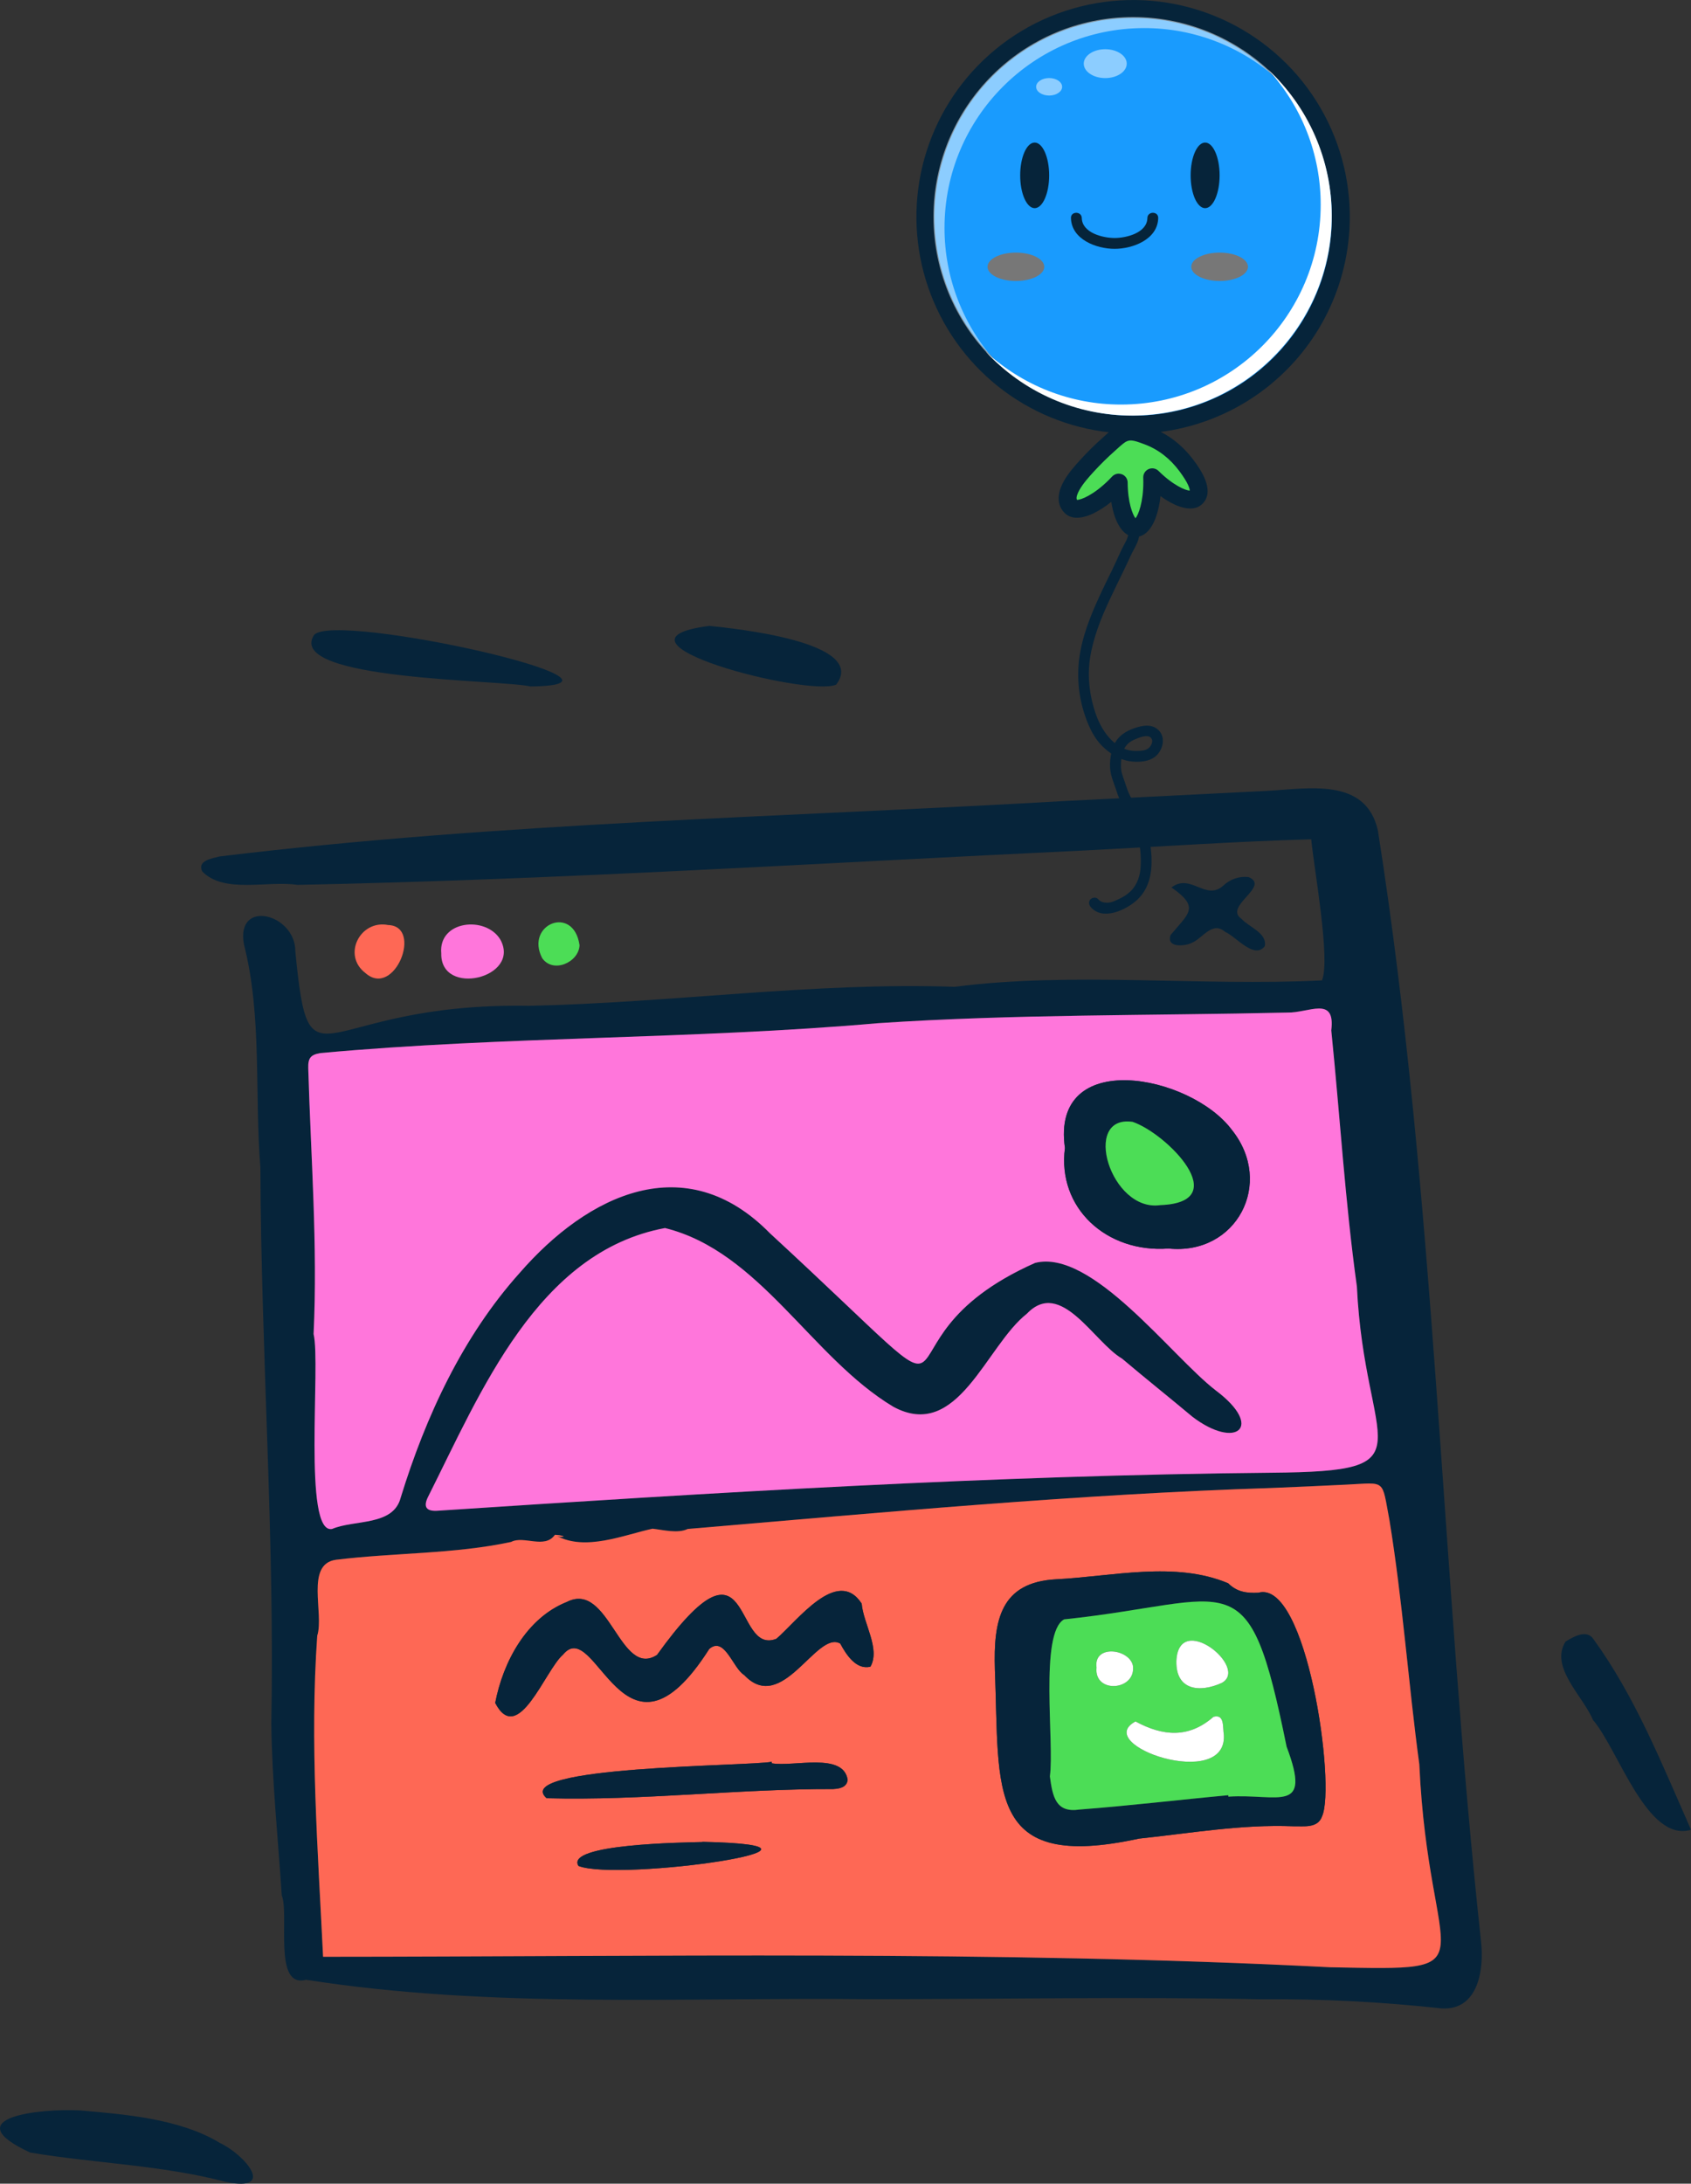 <?xml version="1.0" encoding="UTF-8"?><svg xmlns="http://www.w3.org/2000/svg" viewBox="0 0 782 1009.27"><rect x="0" y="0" width="782" height="1009.27" fill="#333333" stroke="none"/><defs><style>.cls-1,.cls-2,.cls-3,.cls-4,.cls-5{fill-rule:evenodd;}.cls-1,.cls-6{fill:#4cdd56;}.cls-2,.cls-7,.cls-8{fill:#fff;}.cls-9{fill:#777;}.cls-3{fill:#ff76db;}.cls-4{fill:#fe6855;}.cls-10,.cls-8{isolation:isolate;}.cls-11{mix-blend-mode:multiply;}.cls-12{fill:#199bfe;}.cls-13,.cls-5{fill:#06243a;}.cls-8{opacity:.5;}</style></defs><g class="cls-10"><g id="Layer_2"><g id="ui"><g id="Ink"><path id="inner-stroke" class="cls-5" d="M684.88,897.1c-18.57-171.42-20.83-342.6-47.68-513.29-5.63-24.86-32.62-19.21-51.75-18.25-30.67,1.53-61.34,3.08-92.02,4.6-130.58,7.55-261.96,9.92-391.83,25.67-3.35.89-10.5,1.84-8.12,6.89,10.13,10.5,30.27,4.14,44.08,6.26,121.57-2.45,242.91-10.19,364.35-15.93,34.76-1.76,69.71-4.16,104.46-5.15,1.25,13.33,9,55.48,4.98,65.23-56.26,2.76-115.79-4.07-169.86,2.96-64.76-2.27-131.14,7.43-196.81,8.77-98.98-1.64-101.4,43.02-108.11-25.13.16-17.4-27.71-24.57-23.75-3.21,8.47,33.25,4.81,68.87,7.6,103.03.3,85.8,6.69,171.45,5.04,257.24.35,26.44,3.1,52.81,4.84,79.19,3.6,9.05-4.14,43.18,11.26,39.04,85.93,13.44,173.67,8.02,260.44,8.96,60.59,0,121.2-1.21,181.77.06,27.77-.27,55.44,1.23,83.01,4.22,16.95.94,19.62-18.22,18.1-31.16ZM142.55,493.65c-.12-4.73,1.17-6.18,5.61-6.94,85.77-7.86,172.04-6.26,257.86-13.81,63.05-4.22,126.13-3.45,189.24-4.91,10,.25,22.39-8,20.39,8.25,4.02,39.45,6.37,79.05,11.84,118.39,3.61,75.79,35.16,85.41-39.57,86.04-128.89,1.2-257.37,9.15-385.94,17.59-4.85.22-6.26-1.86-4.11-6.29,24.36-48.3,50.53-113.37,109.65-124.39,43.89,10.83,67.67,59.84,105.52,82.55,29.94,16.36,42.83-28.09,61.86-42.98,15.75-16.46,30.94,13.18,43.99,20.77,10.74,9.09,21.76,17.85,32.56,26.89,20.17,15.38,33.43,4.79,10.75-12.2-20.52-15.8-57.28-65.6-83.54-58.91-85.14,37.79-11.6,88.57-122.61-13.71-39.06-39.79-84.25-17.92-115.82,18.43-26.14,29.18-43.33,66.04-54.95,103.82-3.42,13.16-21.39,10.03-31.69,14.41-13.66,2.76-5.19-76.37-8.57-90.07,1.94-41.06-1.29-81.91-2.47-122.93ZM614.99,909.23c-153.62-7.89-316.24-4.88-465.58-4.84-2.39-49.4-6.2-98.96-2.7-148.39,3.28-10.25-5.66-33.11,8.65-35.1,26.89-3.3,54.83-2.61,81.02-8.24,5.82-3.08,15.51,3.43,20.24-3.28.01,0,.01-.01.01-.01,1.43.05,2.83.21,4.16.75-1.28.37-2.39.19-3.48-.35,13.38,7.3,31.01-.31,44.46-3.23,5.03.56,11.66,2.34,16.27.12,88.45-7.48,180.07-16.09,270.3-18.95,11.49-.46,22.98-1,34.47-1.55,18.33-.87,16.09-2.81,19.72,16.33,6.13,37.4,8.74,75.42,13.83,112.97,4.39,95.99,35.64,95.28-41.37,93.77Z"/><path id="ui-1" class="cls-4" d="M656.36,815.46c-5.09-37.55-7.7-75.57-13.83-112.97-3.63-19.14-1.39-17.2-19.72-16.33-11.49.55-22.98,1.09-34.47,1.55-90.23,2.86-181.85,11.47-270.3,18.95-4.61,2.22-11.24.44-16.27-.12-13.45,2.92-31.08,10.53-44.46,3.23,1.09.54,2.2.72,3.48.35-1.33-.54-2.73-.7-4.16-.75,0,0,0,.01-.01.01-4.73,6.71-14.42.2-20.24,3.28-26.19,5.63-54.13,4.94-81.02,8.24-14.31,1.99-5.37,24.85-8.65,35.1-3.5,49.43.31,98.99,2.7,148.39,149.34-.04,311.96-3.05,465.58,4.84,77.01,1.51,45.76,2.22,41.37-93.77ZM267.51,862.4c-6.37-10.23,49.28-10.82,57.34-11.05v-.08c79.37,1.64-38.68,18.54-57.34,11.13ZM385.33,826.87c-44.23-.12-88.32,5.43-132.55,4.23-17.04-14.91,93.31-14.76,104.13-16.83v.69c10.02,1.79,33.16-5.28,35.09,7.66-.33,2.6-2.19,4.04-6.67,4.25ZM402.55,770.29c-6.63,1.69-11.27-5.64-13.98-10.66-10.94-6.35-26.81,33.25-44.44,14.52-5.18-3.07-9.02-18.08-16.12-12.06-39.66,62.32-52.34-16.07-67.68,2.69-8.23,7.08-20.76,42.61-31.33,22.29,3.64-18.96,14.45-39.26,33.17-46.69,19.53-9.94,24.53,35.62,41.67,24.49,44.73-62.2,34.67.62,55.19-7.45,9.54-8.07,28.2-33.53,39.45-16.28.75,9.2,8.72,20.87,4.07,29.15ZM611.39,839.45c-1.95,5.7-8.56,4.51-13.35,4.62-24-.96-47.58,3.23-71.3,5.7-70.97,15.43-64.45-21.9-66.65-78.02-.72-22.88,2.52-40.49,28.42-41.84,25.85-1.31,54.93-8.48,79.45,1.85,4.06,4.02,8.55,4.65,13.99,4.37,22.42-6.23,35.87,89.1,29.44,103.32Z"/><path id="ui-1-2" class="cls-3" d="M627.49,594.63c-5.47-39.34-7.82-78.94-11.84-118.39,2-16.25-10.39-8-20.39-8.25-63.11,1.46-126.19.69-189.24,4.91-85.82,7.55-172.09,5.95-257.86,13.81-4.44.76-5.73,2.21-5.61,6.94,1.18,41.02,4.41,81.87,2.47,122.93,3.38,13.7-5.09,92.83,8.57,90.07,10.3-4.38,28.27-1.25,31.69-14.41,11.62-37.78,28.81-74.64,54.95-103.82,31.57-36.35,76.76-58.22,115.82-18.43,111.01,102.28,37.47,51.5,122.61,13.71,26.26-6.69,63.02,43.11,83.54,58.91,22.68,16.99,9.42,27.58-10.75,12.2-10.8-9.04-21.82-17.8-32.56-26.89-13.05-7.59-28.24-37.23-43.99-20.77-19.03,14.89-31.92,59.34-61.86,42.98-37.85-22.71-61.63-71.72-105.52-82.55-59.12,11.02-85.29,76.09-109.65,124.39-2.15,4.43-.74,6.51,4.11,6.29,128.57-8.44,257.05-16.39,385.94-17.59,74.73-.63,43.18-10.25,39.57-86.04ZM540.4,577.05c-28.71,2.15-51.56-18.79-47.92-46.46-6.7-46.67,58.09-34,77.19-8.37,19.75,24.64,2.14,58.05-29.27,54.83Z"/><path id="line" class="cls-5" d="M37.26,975.42c19.78,1.75,45.77,3.66,64.45,15.02,11.66,5.52,26.26,22.86,2.68,17.98-29.71-7.82-60.37-8.51-90.43-13.55-34.97-16.18,4.55-20.5,23.31-19.45h0Z"/><path id="line-2" class="cls-5" d="M782,845.69c-20.36,6.1-33.62-37.21-45.36-50.79-4.47-10.89-20.17-24.41-12.62-36.22,3.54-2.13,9.67-5.81,12.82-1.17,19.43,26.75,31.78,57.91,45.16,88.18h0Z"/><path id="line-3" class="cls-5" d="M245.34,317.27c-13.18-3.16-113.59-2.78-100.1-23.8,9.57-11.05,161.75,23.08,100.1,23.8h0Z"/><path id="line-4" class="cls-5" d="M328.06,289.27c11.48,1.21,73.59,7.44,58.63,27.15-13.07,5.84-112.96-20.17-58.63-27.15h0Z"/><path id="x" class="cls-5" d="M541.74,410.17c8.89-6.84,15.92,6.57,24.05-.93,3.18-2.93,7.27-4.35,11.58-3.88,10.39,4.32-11.8,13.49-3.23,19.32,3.48,3.89,11.91,6.47,10.75,12.64-4.93,6.28-13.2-4.45-18.37-6.65-5.88-5.13-10.23,2.89-15.3,5.06-3.3,1.71-12.02,2.4-9.88-3.58,8.27-10.01,13.8-12.66.41-21.98h0Z"/><path id="Fill-6" class="cls-3" d="M204.06,440.62c-1.39-15.24,20.66-17.53,27.35-6.32,9.63,17.71-27.77,26.65-27.35,6.32h0Z"/><path id="Fill-8" class="cls-4" d="M179.52,427.54c16.23.48,2.93,34.03-10.5,22.21-10.92-8.26-2.49-24.78,10.5-22.21h0Z"/><path id="Fill-10" class="cls-1" d="M268,436.83c-.23,7.86-12.18,13.32-17.28,5.99-8.04-15.61,14.53-24.91,17.28-5.99h0Z"/><path id="Fill-12" class="cls-5" d="M569.67,522.22c-19.1-25.63-83.89-38.3-77.19,8.37-3.64,27.67,19.21,48.61,47.92,46.46,31.41,3.22,49.02-30.19,29.27-54.83ZM536.62,556.98c-23.04,3.4-36.69-41.94-12.83-38.47,15.84,5.4,47.2,37.17,12.83,38.47Z"/><path class="cls-1" d="M536.62,556.98c-23.04,3.4-36.69-41.94-12.83-38.47,15.84,5.4,47.2,37.17,12.83,38.47Z"/><path id="Fill-14" class="cls-5" d="M581.95,736.13c-5.44.28-9.93-.35-13.99-4.37-24.52-10.33-53.6-3.16-79.45-1.85-25.9,1.35-29.14,18.96-28.42,41.84,2.2,56.12-4.32,93.45,66.65,78.02,23.72-2.47,47.3-6.66,71.3-5.7,4.79-.11,11.4,1.08,13.35-4.62,6.43-14.22-7.02-109.55-29.44-103.32ZM568.06,830.38c-.01-.22-.03-.44-.05-.66-22.9,2.12-45.78,4.87-68.7,6.61-11.04,1.68-12.52-5.81-13.8-15.34,2.17-15.05-4.93-66.16,6.58-72.54,79.34-8.33,85-29.18,102.89,58.81,11.9,31.48-3.94,21.62-26.92,23.12Z"/><path class="cls-1" d="M594.98,807.26c-17.89-87.99-23.55-67.14-102.89-58.81-11.51,6.38-4.41,57.49-6.58,72.54,1.28,9.53,2.76,17.02,13.8,15.34,22.92-1.74,45.8-4.49,68.7-6.61.02.22.04.44.05.66,22.98-1.5,38.82,8.36,26.92-23.12ZM507.09,770.68c-1.48-10.7,15.05-8.75,16.81-.9,1.69,11.68-18.11,13.26-16.81.9ZM525.12,795.63c12.71,6.86,24.61,7.85,36.07-2.16,5.25-1.4,4.17,4.92,4.79,8.46,1.36,25.97-61.36,4.56-40.86-6.3ZM564.99,777.82c-10.08,4.57-21.28,3.57-20.98-10.13,1.03-23.33,33.92,3.18,20.98,10.13Z"/><path class="cls-5" d="M402.55,770.29c-6.63,1.69-11.27-5.64-13.98-10.66-10.94-6.35-26.81,33.25-44.44,14.52-5.18-3.07-9.02-18.08-16.12-12.06-39.66,62.32-52.34-16.07-67.68,2.69-8.23,7.08-20.76,42.61-31.33,22.29,3.64-18.96,14.45-39.26,33.17-46.69,19.53-9.94,24.53,35.62,41.67,24.49,44.73-62.2,34.67.62,55.19-7.45,9.54-8.07,28.2-33.53,39.45-16.28.75,9.2,8.72,20.87,4.07,29.15Z"/><path class="cls-5" d="M392,822.62c-.33,2.6-2.19,4.04-6.67,4.25-44.23-.12-88.32,5.43-132.55,4.23-17.04-14.91,93.31-14.76,104.13-16.83v.69c10.02,1.79,33.16-5.28,35.09,7.66Z"/><path class="cls-5" d="M267.51,862.4c-6.37-10.23,49.28-10.82,57.34-11.05v-.08c79.37,1.64-38.68,18.54-57.34,11.13Z"/><path class="cls-2" d="M525.12,795.63c12.71,6.86,24.61,7.85,36.07-2.16,5.25-1.4,4.17,4.92,4.79,8.46,1.36,25.97-61.36,4.56-40.86-6.3Z"/><path class="cls-2" d="M564.99,777.82c-10.08,4.57-21.28,3.57-20.98-10.13,1.03-23.33,33.92,3.18,20.98,10.13Z"/><path class="cls-2" d="M507.09,770.68c-1.48-10.7,15.05-8.75,16.81-.9,1.69,11.68-18.11,13.26-16.81.9Z"/><g id="ballon"><g id="Group"><g id="Layer_1-2"><path id="Vector" class="cls-12" d="M619.71,91.92c4.57,52.86-34.56,99.4-87.43,103.99-52.87,4.58-99.4-34.56-103.98-87.43-4.58-52.87,34.56-99.4,87.43-103.99s99.4,34.58,103.98,87.43Z"/><path id="Vector_2" class="cls-13" d="M523.84,200.42c-19.07-.03-37.73-5.5-53.8-15.77-16.07-10.27-28.87-24.91-36.91-42.2-8.04-17.29-10.97-36.52-8.46-55.42,2.51-18.9,10.36-36.7,22.64-51.29,12.75-15.17,29.72-26.22,48.75-31.75,19.03-5.53,39.28-5.29,58.17.69,18.9,5.98,35.6,17.42,47.99,32.89,12.39,15.47,19.92,34.26,21.62,54.01,1.13,13.11-.32,26.31-4.29,38.86-3.97,12.55-10.37,24.19-18.84,34.26-8.47,10.07-18.84,18.38-30.51,24.44-11.68,6.07-24.43,9.77-37.54,10.91-2.96.26-5.9.38-8.81.38ZM524.17,8.28c-2.68,0-5.38.12-8.08.35-18.11,1.57-35.35,8.47-49.54,19.84-14.19,11.37-24.69,26.68-30.17,44.02-5.48,17.33-5.7,35.9-.63,53.36,5.07,17.46,15.2,33.02,29.12,44.72,13.91,11.7,30.99,19.01,49.05,21,18.07,2,36.32-1.41,52.45-9.79,16.13-8.38,29.42-21.35,38.17-37.28,8.76-15.93,12.59-34.1,11.03-52.21h0c-1.98-22.89-12.47-44.21-29.39-59.76-16.92-15.55-39.05-24.19-62.03-24.24h0Z"/><path id="Vector_3" class="cls-13" d="M530.61,100.77c-.16,6.89-9.78,9.23-15.17,9.23s-15-2.35-15.17-9.23c-.08-3.22-5.09-3.23-5.01,0,.22,9.92,11.8,14.24,20.18,14.24s19.96-4.32,20.17-14.24c.08-3.23-4.94-3.23-5.01,0h0Z"/><path id="Vector_4" class="cls-13" d="M478.48,96.21c3.7,0,6.7-6.79,6.7-15.16s-3-15.16-6.7-15.16-6.7,6.79-6.7,15.16,3,15.16,6.7,15.16Z"/><path id="Vector_5" class="cls-13" d="M557.31,96.21c3.7,0,6.7-6.79,6.7-15.16s-3-15.16-6.7-15.16-6.7,6.79-6.7,15.16,3,15.16,6.7,15.16Z"/><path id="Vector_6" class="cls-13" d="M520.76,225.14c1.17,1.42,1.49,3.53,1.8,5.28.34,2,.69,4.03.84,6.04.17,2.42-.09,4.85-.76,7.19-.66,2.44-.93,4.69-2.17,6.92-2.24,4.03-3.99,8.38-6.01,12.52-2.14,4.39-4.32,8.78-6.35,13.22-4.03,8.82-7.63,17.96-8.97,27.64-1.29,9.64-.18,19.45,3.25,28.55,1.68,4.52,3.87,8.88,7.32,12.31,3.34,3.33,7.76,6.22,12.48,6.98,4.19.68,9.84.4,12.93-2.91,2.79-3.01,3.89-8.12.75-11.31-3.06-3.11-7.36-2.34-11.06-1.1-4.33,1.45-8.01,3.86-9.82,8.21-1.65,3.99-2.19,9.28-1.13,13.47.61,2.4,1.6,4.74,2.36,7.11.74,2.49,1.78,4.89,3.09,7.13,1.29,2.13,2.66,4.17,3.69,6.45,1.03,2.28,1.96,4.67,2.79,7.05,1.57,4.55,1.92,9.47,1.73,14.26-.17,4.32-1.47,8.53-4.56,11.66-1.64,1.58-3.55,2.85-5.64,3.75-1.68.8-3.35,1.63-5.24,1.66-1.6,0-3.17-.34-4.22-1.62-.86-1.05-2.62-.87-3.52,0-1.04,1.01-.85,2.48,0,3.52,5.55,6.76,16.83,1.28,21.75-3.41,6.76-6.43,7.14-16.23,5.92-24.91-.67-4.79-2.43-9.25-4.35-13.65-1.96-4.48-5.05-8.22-6.55-12.91-.71-2.22-1.56-4.39-2.24-6.64-.6-2-.55-3.99-.4-6.07.34-4.24,1.81-7.76,5.86-9.58,1.79-.8,7.13-3.24,8.35-.32.57,1.37-.43,3.19-1.42,4.07-1.47,1.32-3.88,1.34-5.76,1.38-9.31.19-15.68-8.59-18.52-16.43-3.07-8.52-4.27-17.76-2.85-26.75,1.46-9.21,4.95-17.96,8.86-26.38,2.13-4.59,4.39-9.12,6.6-13.68,1.11-2.3,2.2-4.6,3.25-6.92,1.05-2.32,2.5-4.48,3.36-6.85.46-1.27.64-2.62.93-3.94s.73-2.57.95-3.9c.42-2.68.42-5.41,0-8.09-.62-4.34-.92-9-3.82-12.52-.86-1.04-2.62-.87-3.52,0-1.04,1.02-.85,2.49,0,3.52h0Z"/><path id="Vector_7" class="cls-6" d="M553.15,229.92c-3,3.01-12.06-1.16-20.31-9.33.02.71.04,1.43.04,2.16,0,11.76-3.48,21.28-7.77,21.28s-7.7-9.35-7.77-20.96c-.48.52-.98,1.04-1.5,1.55-8.31,8.31-17.51,12.59-20.54,9.56-5.35-5.35,4.18-15.36,7.53-19.06,3.17-3.45,6.51-6.73,10.01-9.84,1.27-1.14,2.53-2.32,3.87-3.39,4.89-3.94,8.72-2.4,14.09-.4,7.39,2.76,13.33,7.58,18,13.88,2.12,2.87,8,10.91,4.35,14.56Z"/><path id="Vector_8" class="cls-13" d="M525.11,248.18c-5.29,0-8.12-5.54-9.35-8.83-.86-2.4-1.48-4.88-1.86-7.4-2.63,2.16-5.5,3.99-8.56,5.48-3.23,1.5-9.21,3.46-12.97-.31-4.82-4.82-2.34-11.26-.44-14.67,2.19-3.92,5.45-7.5,7.4-9.64l.42-.47c3.26-3.55,6.7-6.94,10.31-10.14l.65-.59c1.08-.98,2.2-2,3.39-2.95,6.64-5.36,12.34-3.23,17.86-1.17l.29.11c7.84,2.93,14.54,8.08,19.88,15.29,2.52,3.4,10.17,13.74,3.95,19.96-3.74,3.73-9.66,1.83-12.85.36-2.31-1.09-4.51-2.4-6.56-3.92-.33,3.38-1.06,6.71-2.18,9.92-1.22,3.34-4.06,8.95-9.39,8.95ZM517.34,218.93c.51,0,1.03.1,1.51.28.77.3,1.44.83,1.91,1.51.47.68.73,1.5.73,2.33.05,9.18,2.29,14.83,3.62,16.5,1.35-1.68,3.62-7.44,3.62-16.79,0-.65,0-1.31-.04-2.02-.03-.83.2-1.65.64-2.35.44-.7,1.09-1.25,1.85-1.59.76-.33,1.6-.43,2.42-.28.82.15,1.57.54,2.16,1.13,6.75,6.68,12.5,9.03,14.43,9.11,0-.83-.51-3.25-4.72-8.93-4.39-5.9-9.8-10.1-16.12-12.46l-.3-.11c-5.27-1.97-6.91-2.44-9.74-.15-1.01.8-2,1.7-3.03,2.65l-.67.6c-3.4,3.01-6.64,6.2-9.71,9.54l-.44.48c-1.71,1.88-4.57,5.02-6.3,8.11-.71,1.27-1.74,3.45-1.11,4.53,1.73.1,7.75-2.22,14.85-9.33.44-.44.89-.91,1.39-1.45.39-.42.86-.75,1.38-.98s1.09-.35,1.66-.35h0Z"/><path id="Vector_9" class="cls-9" d="M469.8,129.87c7.24,0,13.11-2.93,13.11-6.56s-5.87-6.56-13.11-6.56-13.11,2.93-13.11,6.56,5.87,6.56,13.11,6.56Z"/><path id="Vector_10" class="cls-9" d="M564.01,129.87c7.24,0,13.11-2.93,13.11-6.56s-5.87-6.56-13.11-6.56-13.11,2.93-13.11,6.56,5.87,6.56,13.11,6.56Z"/><path id="Vector_11" class="cls-8" d="M511.12,36.09c5.49,0,9.94-2.99,9.94-6.67s-4.45-6.67-9.94-6.67-9.94,2.99-9.94,6.67,4.45,6.67,9.94,6.67Z"/><path id="Vector_12" class="cls-8" d="M485.17,44.16c3.32,0,6.01-1.81,6.01-4.04s-2.69-4.04-6.01-4.04-6.01,1.81-6.01,4.04,2.69,4.04,6.01,4.04Z"/><path id="Vector_13" class="cls-8" d="M591.78,37.52c-17.04-15.81-39.43-24.57-62.68-24.54-50.99,0-92.31,41.33-92.31,92.31-.04,23.25,8.73,45.66,24.55,62.7-9.36-8.63-16.83-19.12-21.94-30.78-5.1-11.67-7.73-24.27-7.72-37.01,0-50.98,41.33-92.32,92.32-92.32,12.73-.02,25.33,2.61,36.99,7.71,11.66,5.1,22.14,12.57,30.78,21.92h0Z"/><g id="Vector_14" class="cls-11"><path class="cls-7" d="M455.76,162.43c17.04,15.81,39.43,24.58,62.68,24.55,50.98,0,92.31-41.33,92.31-92.32.04-23.25-8.74-45.66-24.55-62.7,9.36,8.63,16.83,19.12,21.94,30.79,5.1,11.67,7.73,24.27,7.72,37.01,0,50.98-41.33,92.31-92.32,92.31-12.73.02-25.33-2.61-36.99-7.71-11.67-5.1-22.15-12.57-30.78-21.92h0Z"/></g></g></g></g></g></g></g></g></svg>